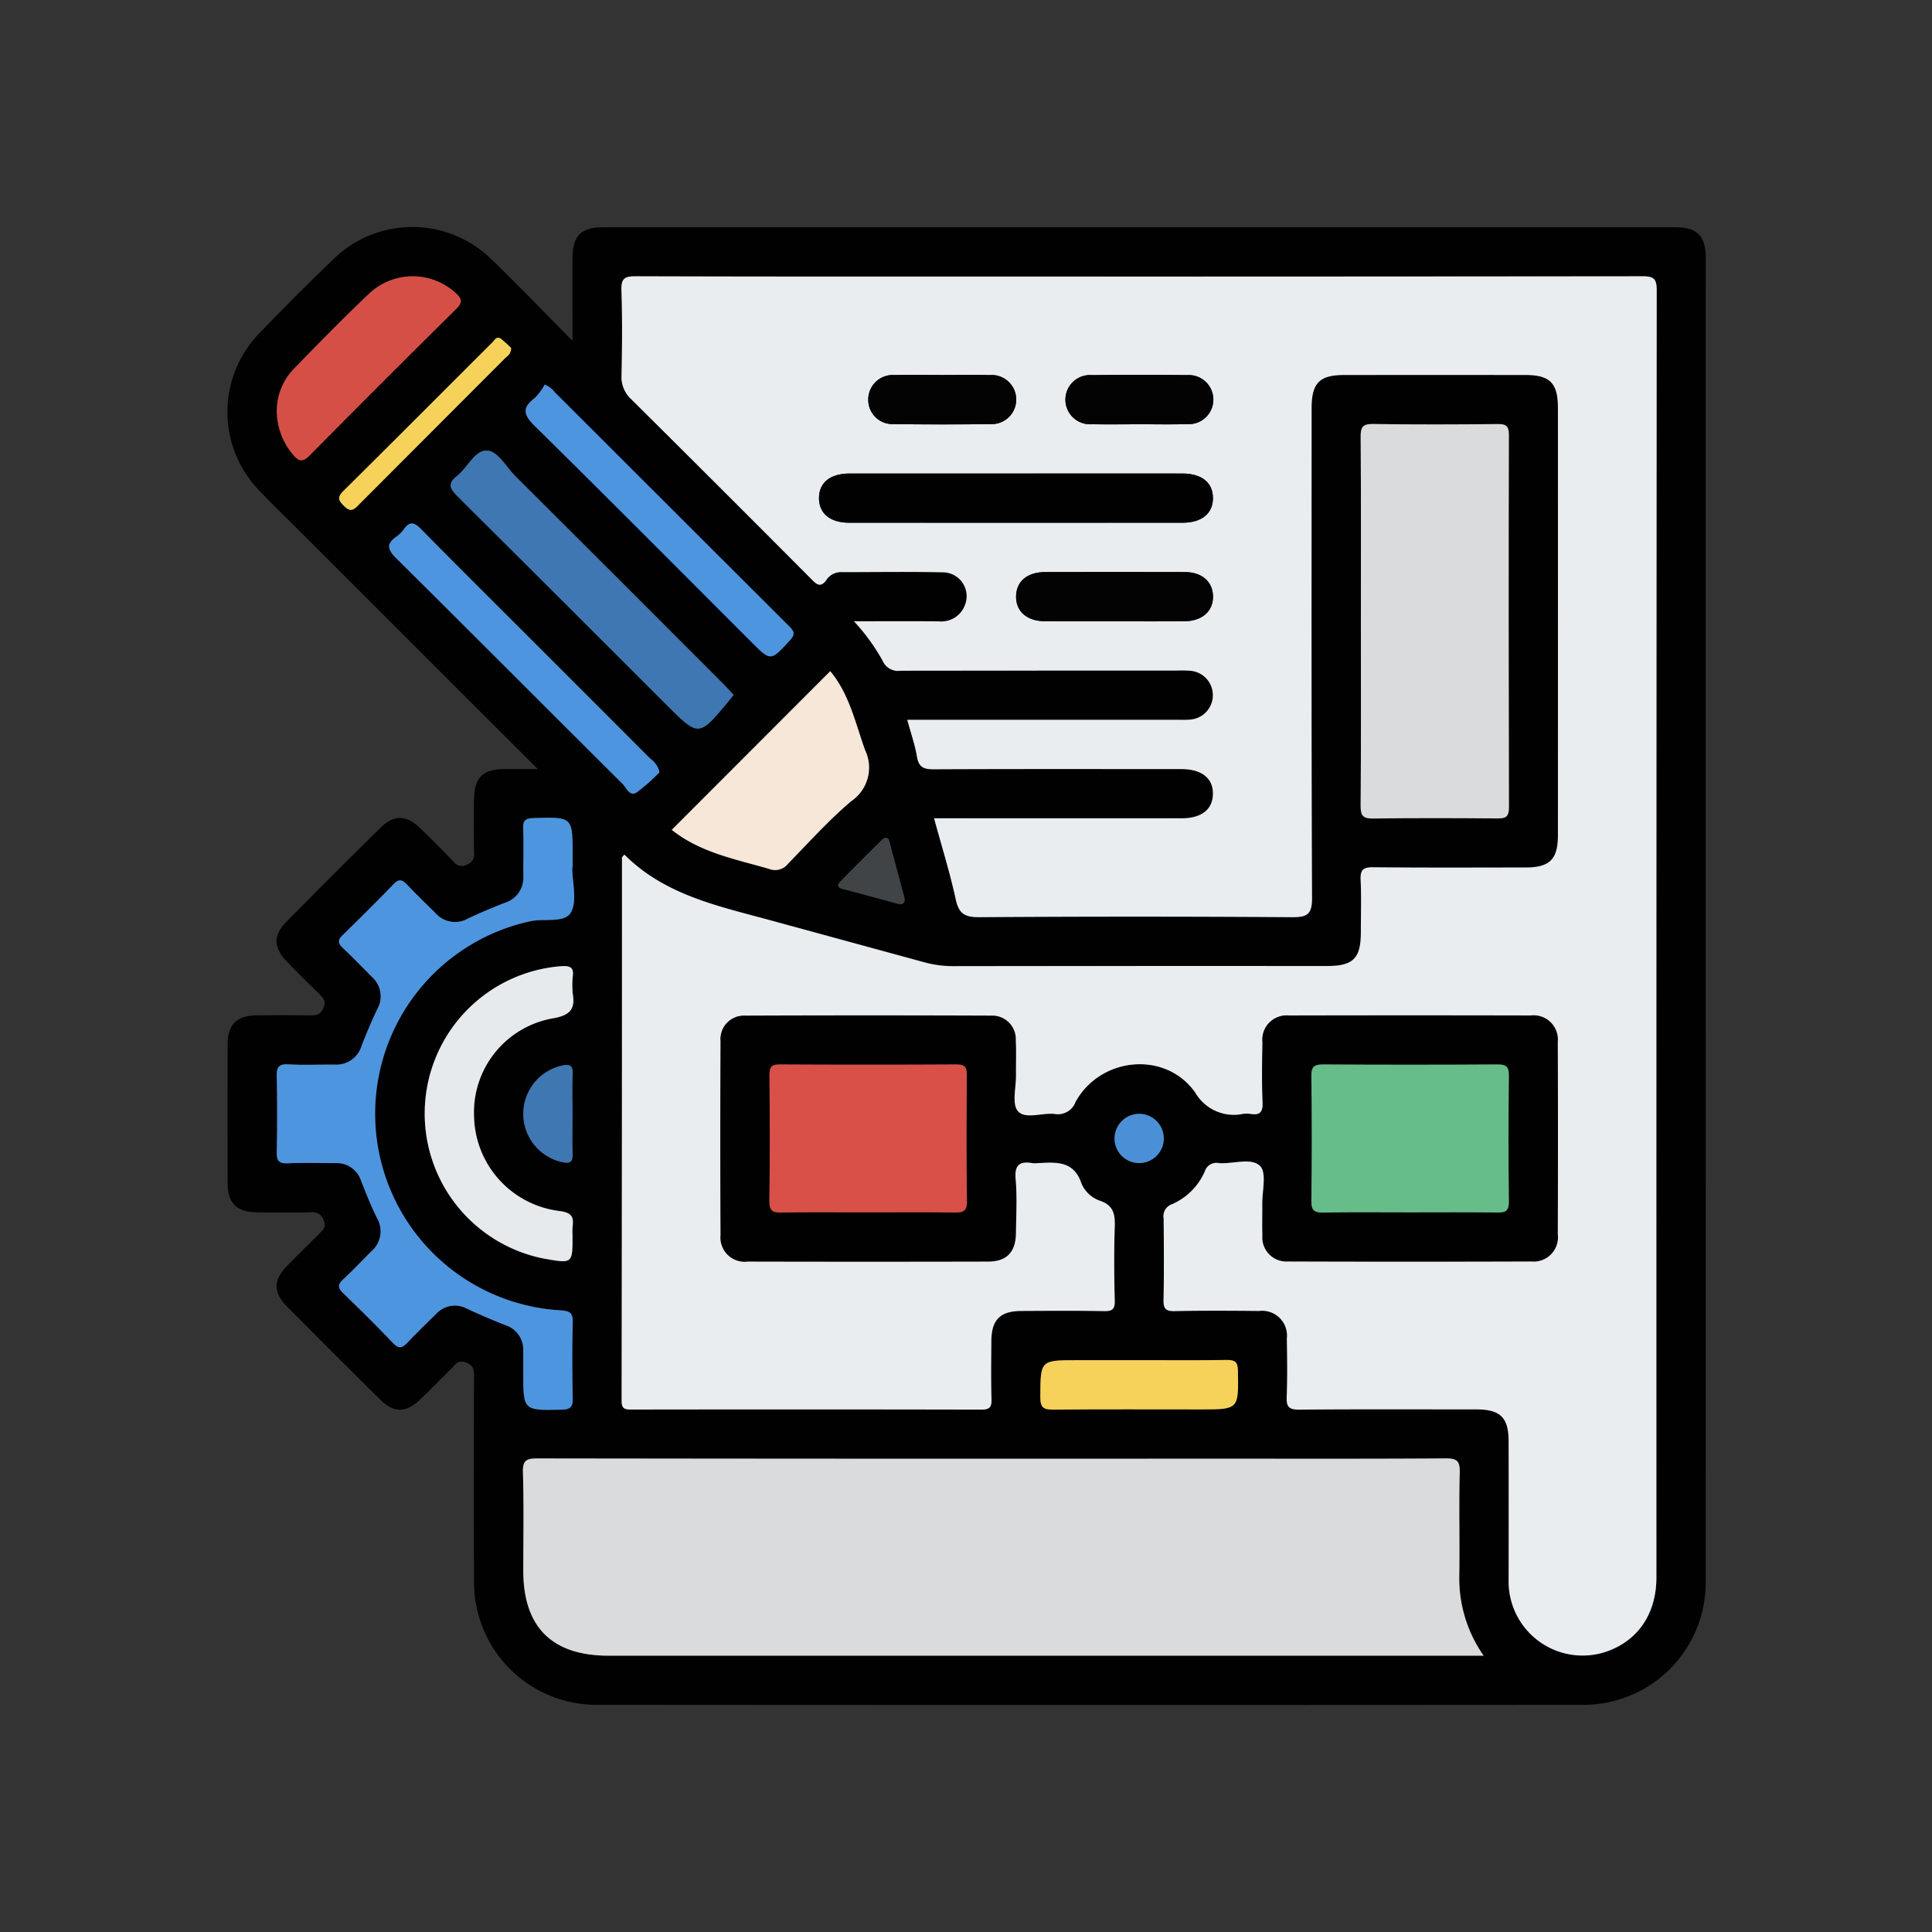 <svg xmlns="http://www.w3.org/2000/svg" width="205" height="205" viewBox="0 0 205 205">
  <rect x="0" y="0" width="205" height="205" fill="#333333" stroke="none"/>
  <g id="Grupo_980803" data-name="Grupo 980803" transform="translate(-0.199)">
    <rect id="Rectángulo_308324" data-name="Rectángulo 308324" width="205" height="205" transform="translate(0.199 0)" fill="none"/>
    <g id="Grupo_980806" data-name="Grupo 980806" transform="translate(24.331 24.086)">
      <path id="Trazado_640686" data-name="Trazado 640686" d="M79.134,599.726,53.457,574.069c-1.271-1.269-2.572-2.511-3.8-3.822a11.974,11.974,0,0,1,.084-16.909q3.734-3.885,7.622-7.622a11.971,11.971,0,0,1,16.913-.015c2.813,2.7,5.5,5.523,8.545,8.588,0-3.21-.009-6.01,0-8.81.01-2.335.919-3.241,3.274-3.241q56.848-.006,113.7,0c2.35,0,3.272.911,3.272,3.245q.007,70.141-.008,140.281a12.98,12.98,0,0,1-13.22,13.256q-52.111.04-104.222,0a13.009,13.009,0,0,1-13.243-13.232c-.038-7.131-.009-14.262-.008-21.394,0-.7.111-1.323-.823-1.691-.9-.356-1.171.252-1.6.668-1.095,1.06-2.15,2.161-3.248,3.217-1.512,1.453-2.806,1.5-4.26.062q-5-4.931-9.937-9.927c-1.448-1.466-1.423-2.766.017-4.257,1.133-1.174,2.309-2.308,3.462-3.464.378-.378.756-.684.443-1.378a1.227,1.227,0,0,0-1.334-.872c-1.9.043-3.811.028-5.717.011-2.156-.019-3.13-.946-3.137-3.05q-.029-7.431,0-14.861c.009-2.017.991-2.965,3.029-2.989q2.859-.033,5.718,0c.635.007,1.091-.05,1.408-.764.329-.74-.011-1.089-.45-1.52-1.163-1.145-2.332-2.286-3.462-3.464-1.378-1.438-1.422-2.747-.052-4.138q4.985-5.062,10.049-10.045c1.4-1.376,2.7-1.343,4.139.03,1.219,1.165,2.4,2.367,3.579,3.577a1.07,1.07,0,0,0,1.4.34,1.133,1.133,0,0,0,.786-1.227c-.036-1.85-.018-3.7-.011-5.552.01-2.475.878-3.359,3.306-3.376C76.7,599.72,77.718,599.726,79.134,599.726Zm9.189,9.077c-.193.229-.251.265-.251.3q-.014,28.826-.04,57.651c0,.889.387.926,1.074.925q18.542-.022,37.084.007c.847,0,1.116-.216,1.09-1.081-.062-2.066-.031-4.137-.016-6.206.016-2.243.934-3.169,3.171-3.181,2.94-.016,5.881-.033,8.821.015.842.014,1.115-.206,1.1-1.078-.058-2.612-.08-5.228,0-7.838.042-1.289-.094-2.263-1.5-2.771a3.308,3.308,0,0,1-2.02-1.825c-.824-2.518-2.766-2.271-4.705-2.186a2.384,2.384,0,0,1-.489,0c-1.339-.22-1.937.146-1.8,1.687.167,1.891.057,3.807.035,5.712-.024,2.044-.973,3.046-2.976,3.05q-12.742.027-25.485,0a2.576,2.576,0,0,1-2.891-2.8q-.043-10.288,0-20.578a2.5,2.5,0,0,1,2.612-2.732q13.068-.052,26.138,0a2.5,2.5,0,0,1,2.587,2.592c.06,1.249.006,2.5.02,3.756.014,1.3-.448,3.024.2,3.785.771.9,2.552.161,3.886.3a1.994,1.994,0,0,0,2.234-1.28c2.65-4.8,9.582-5.456,12.714-.963a4.723,4.723,0,0,0,5.033,2.24,3.243,3.243,0,0,1,.816,0c.975.154,1.323-.168,1.277-1.219-.092-2.119-.054-4.245-.018-6.368a2.584,2.584,0,0,1,2.823-2.861q12.825-.036,25.649,0a2.576,2.576,0,0,1,2.876,2.809q.043,10.208,0,20.415a2.58,2.58,0,0,1-2.8,2.887q-12.906.038-25.812,0a2.566,2.566,0,0,1-2.738-2.783c-.037-1.088,0-2.177-.011-3.266-.02-1.406.491-3.357-.228-4.081-.929-.936-2.873-.2-4.374-.312a1.285,1.285,0,0,0-1.491.876,6.708,6.708,0,0,1-3.505,3.495,1.33,1.33,0,0,0-.864,1.5c.024,2.885.046,5.771-.011,8.655-.018.915.228,1.2,1.163,1.177,2.994-.06,5.99-.043,8.985-.014a2.631,2.631,0,0,1,2.936,2.921c.033,2.068.067,4.14-.017,6.2-.043,1.057.248,1.356,1.329,1.347,6.262-.055,12.525-.03,18.787-.026,2.565,0,3.43.863,3.433,3.415q.01,7.35,0,14.7a7.852,7.852,0,0,0,10.621,7.487c3.219-1.227,5.061-4.035,5.062-7.8q.007-68.267.032-136.534c0-1.21-.269-1.513-1.5-1.51q-31.366.065-62.733.031c-14.7,0-29.407.017-44.11-.031-1.218,0-1.55.276-1.509,1.5.1,2.991.071,5.988.012,8.98a3.183,3.183,0,0,0,1.027,2.563q9.522,9.419,18.955,18.929c.641.644,1.1,1.271,1.858.1a1.861,1.861,0,0,1,1.6-.681c3.54,0,7.081-.056,10.618.019a2.534,2.534,0,0,1,2.4,3.422,2.674,2.674,0,0,1-2.814,1.782c-2.9-.018-5.807-.006-8.983-.006a21.357,21.357,0,0,1,3.044,4.188,1.78,1.78,0,0,0,1.915,1.054q14.621-.04,29.242-.016a14.09,14.09,0,0,1,1.47.02,2.6,2.6,0,0,1-.024,5.188,12.622,12.622,0,0,1-1.306.019H118.343c.383,1.414.818,2.648,1.032,3.921.185,1.105.712,1.332,1.747,1.327,8.767-.04,17.535-.026,26.3-.021,2.174,0,3.394.984,3.354,2.669-.038,1.626-1.22,2.553-3.308,2.555q-12.171.009-24.342,0H121.19c.813,2.982,1.69,5.779,2.307,8.633.332,1.535,1.008,1.867,2.5,1.857q16.581-.107,33.163,0c1.624.011,2.14-.285,2.132-2.046-.077-17.311-.047-34.623-.045-51.935,0-2.7.826-3.547,3.461-3.549q9.639-.007,19.277,0c2.542,0,3.4.873,3.4,3.447q.006,22.7,0,45.4c0,2.549-.873,3.411-3.438,3.414-5.391.005-10.783.034-16.173-.026-1.091-.012-1.37.306-1.323,1.353.084,1.847.026,3.7.023,5.551-.005,2.769-.815,3.575-3.6,3.576q-19.85,0-39.7.012a11.387,11.387,0,0,1-3.054-.418q-8.328-2.275-16.658-4.544C98.058,614.212,92.532,613.024,88.323,608.8Zm91.174,85a14.318,14.318,0,0,1-2.584-8.5c.062-3.645-.047-7.292.048-10.936.033-1.249-.327-1.5-1.524-1.495-8.327.056-16.654.029-24.981.029q-35.677,0-71.353-.026c-1.158,0-1.584.183-1.545,1.472.106,3.479.036,6.964.037,10.446,0,5.975,3.046,9.012,9.04,9.012H179.5ZM166.474,584.056c0,6.529.026,13.059-.026,19.588-.009,1.074.286,1.349,1.345,1.334,4.354-.061,8.708-.044,13.062-.01.886.007,1.335-.054,1.331-1.178q-.069-19.75-.009-39.5c0-.928-.259-1.176-1.175-1.166-4.408.046-8.818.06-13.225-.007-1.091-.016-1.334.31-1.326,1.353C166.5,571,166.474,577.527,166.474,584.056Zm-83.679,26.11h.029V608.86c0-4.076,0-4.049-4.139-3.929-.841.025-1.141.227-1.108,1.1.064,1.685.008,3.374.021,5.061a2.792,2.792,0,0,1-2,2.844c-1.314.511-2.617,1.059-3.891,1.663a2.748,2.748,0,0,1-3.422-.574c-1-1-2.024-1.98-3-3-.486-.513-.843-.719-1.442-.1-1.774,1.843-3.592,3.643-5.424,5.43-.5.491-.526.834-.006,1.326,1.068,1.009,2.09,2.066,3.124,3.11a2.75,2.75,0,0,1,.556,3.424c-.608,1.272-1.152,2.576-1.664,3.89a2.79,2.79,0,0,1-2.853,1.984c-1.633-.015-3.27.066-4.9-.028-1.053-.061-1.27.324-1.247,1.294.062,2.665.056,5.333,0,8-.018.9.2,1.249,1.165,1.206,1.684-.076,3.374-.02,5.062-.02a2.715,2.715,0,0,1,2.736,1.907c.518,1.312,1.036,2.629,1.66,3.891a2.8,2.8,0,0,1-.576,3.558c-1,1-1.975,2.029-3.012,2.991-.582.539-.551.9.008,1.444,1.8,1.741,3.582,3.5,5.308,5.314.653.687,1.029.469,1.56-.1.969-1.031,1.988-2.015,3-3a2.687,2.687,0,0,1,3.285-.553q1.994.923,4.04,1.732a2.725,2.725,0,0,1,1.922,2.726q0,1.143,0,2.286c0,4.091,0,4.053,4.108,3.964.981-.021,1.152-.371,1.137-1.236-.046-2.666-.065-5.334.007-8,.027-1.006-.275-1.233-1.262-1.3a20.9,20.9,0,0,1-3.316-41.274c1.5-.355,3.683.218,4.364-.924C83.352,613.763,82.794,611.8,82.794,610.166Zm31.231,36.6c3.1,0,6.2-.025,9.3.016.9.012,1.364-.1,1.347-1.2-.065-4.459-.045-8.918-.012-13.376.006-.824-.2-1.136-1.084-1.131q-9.383.052-18.765,0c-.878-.005-1.1.29-1.091,1.123.034,4.459.054,8.918-.011,13.377-.016,1.1.428,1.225,1.34,1.211C108.041,646.737,111.033,646.764,114.025,646.764Zm57.635,0c3.1,0,6.2-.03,9.3.018.9.014,1.224-.205,1.213-1.165q-.073-6.69,0-13.381c.01-.957-.314-1.171-1.212-1.167q-9.223.052-18.445,0c-.968-.007-1.313.2-1.3,1.249q.091,6.607,0,13.217c-.014,1.043.325,1.27,1.3,1.252C165.564,646.728,168.612,646.764,171.66,646.764ZM93.352,606.177c3.036,2.428,6.755,3.1,10.337,4.151a1.723,1.723,0,0,0,1.988-.54c2.2-2.258,4.32-4.623,6.719-6.653a4.3,4.3,0,0,0,1.456-5.448c-1.034-2.9-1.674-5.937-3.683-8.342Zm-10.527,17.09a9.284,9.284,0,0,1,.012-1.467c.184-1.129-.395-1.2-1.3-1.141a15.684,15.684,0,0,0-1.7,31.029c2.985.524,2.985.524,2.985-2.4a7.993,7.993,0,0,1,.006-.978c.133-1.06-.086-1.507-1.378-1.678a10.323,10.323,0,0,1-9.075-9.946,10.133,10.133,0,0,1,8.357-10.5c1.928-.327,2.4-1.06,2.091-2.748A.9.9,0,0,1,82.824,623.267Zm17.093-31.4c-.384-.415-.7-.778-1.036-1.118Q87.815,579.677,76.735,568.62c-.989-.985-1.844-2.706-3.075-2.689s-1.987,1.827-3.089,2.69c-1.024.8-.788,1.334.041,2.156q11.116,11.02,22.158,22.116c3.45,3.448,3.45,3.449,6.621-.371C99.555,592.323,99.714,592.118,99.917,591.865ZM51.443,561.849a7.232,7.232,0,0,0,1.694,4.482c.591.717,1.01.909,1.788.121q7.735-7.835,15.573-15.568c.715-.707.551-1.093-.09-1.677a6.738,6.738,0,0,0-9.076-.011c-2.809,2.644-5.5,5.413-8.193,8.182A6.461,6.461,0,0,0,51.443,561.849Zm28.429-2.917a6.181,6.181,0,0,1-1.061,1.432c-1.4,1.047-1.172,1.8.013,2.97,7.7,7.589,15.325,15.263,22.973,22.908,2.075,2.075,2.05,2.052,4.089-.174.538-.587.508-.908-.031-1.445Q93.382,572.2,80.936,559.742A2.469,2.469,0,0,0,79.872,558.932Zm12.178,41.133a2.338,2.338,0,0,0-.951-1.417q-6.11-6.133-12.241-12.247c-4.044-4.042-8.1-8.067-12.114-12.142-.693-.7-1.171-.858-1.791-.009a3.507,3.507,0,0,1-.807.805c-1.2.831-.881,1.46.041,2.373,8.007,7.932,15.957,15.923,23.948,23.871.4.4.74,1.381,1.485.907A18.75,18.75,0,0,0,92.051,600.064Zm51.041,62.383h-6.685c-3.979,0-3.93,0-3.947,3.934,0,1.112.355,1.322,1.374,1.313,5.217-.048,10.434-.022,15.652-.022,4.046,0,4.011,0,3.942-4.1-.016-.956-.322-1.16-1.207-1.146C149.179,662.477,146.135,662.447,143.092,662.447Zm-66.784-107.4a11.883,11.883,0,0,0-1.08-.977c-.454-.331-.682.151-.922.391-5.272,5.256-10.522,10.533-15.813,15.77-.659.652-.505,1,.062,1.558.53.522.862.623,1.44.041q7.867-7.924,15.777-15.806A1.143,1.143,0,0,0,76.307,555.051Zm6.514,81.3c0-1.414-.049-2.831.018-4.243.045-.951-.316-1.1-1.155-.915a5.246,5.246,0,0,0,.076,10.249c.759.152,1.1.01,1.074-.848C82.785,639.185,82.821,637.77,82.821,636.355Zm33.142-29.313a1.37,1.37,0,0,0-.273.167c-1.5,1.493-3.006,2.979-4.482,4.495-.407.418-.131.64.338.762q2.825.741,5.643,1.512c.787.216,1-.059.8-.816-.516-1.878-1.014-3.76-1.518-5.641C116.4,607.257,116.341,606.983,115.964,607.042Zm26.986,29.269a2.612,2.612,0,1,0,2.606,2.576A2.626,2.626,0,0,0,142.95,636.311Z" transform="translate(-46.205 -542.21)" fill="#010101"/>
      <path id="Trazado_640687" data-name="Trazado 640687" d="M110.374,611.557c4.209,4.22,9.734,5.408,15.134,6.879q8.329,2.271,16.658,4.544a11.392,11.392,0,0,0,3.054.418q19.85-.028,39.7-.013c2.789,0,3.6-.807,3.6-3.576,0-1.851.062-3.7-.023-5.551-.048-1.047.232-1.364,1.323-1.353,5.391.06,10.783.031,16.173.026,2.565,0,3.437-.865,3.438-3.414q.006-22.7,0-45.4c0-2.574-.859-3.444-3.4-3.447q-9.639-.009-19.277,0c-2.635,0-3.461.849-3.461,3.548,0,17.312-.031,34.624.045,51.935.008,1.761-.509,2.057-2.132,2.046q-16.581-.113-33.163,0c-1.49.009-2.165-.322-2.5-1.857-.617-2.854-1.495-5.652-2.307-8.633h1.939q12.171,0,24.342,0c2.088,0,3.27-.928,3.308-2.555.04-1.685-1.18-2.668-3.354-2.669-8.767,0-17.535-.019-26.3.021-1.036,0-1.562-.222-1.747-1.327-.213-1.272-.649-2.507-1.032-3.921h28.684a12.57,12.57,0,0,0,1.306-.019,2.6,2.6,0,0,0,.024-5.188,14.123,14.123,0,0,0-1.47-.02q-14.621,0-29.242.016a1.78,1.78,0,0,1-1.915-1.054,21.351,21.351,0,0,0-3.044-4.188c3.176,0,6.08-.012,8.983.006a2.674,2.674,0,0,0,2.814-1.782,2.534,2.534,0,0,0-2.4-3.422c-3.537-.075-7.078-.022-10.618-.019a1.862,1.862,0,0,0-1.6.681c-.754,1.168-1.217.541-1.858-.1q-9.45-9.493-18.955-18.929a3.183,3.183,0,0,1-1.027-2.562c.06-2.993.088-5.99-.012-8.981-.041-1.229.291-1.508,1.509-1.5,14.7.047,29.406.031,44.109.031q31.367,0,62.733-.031c1.23,0,1.5.3,1.5,1.51q-.052,68.267-.032,136.534c0,3.763-1.843,6.572-5.062,7.8A7.852,7.852,0,0,1,204.2,688.54q.016-7.35,0-14.7c0-2.552-.869-3.412-3.433-3.415-6.262,0-12.525-.029-18.787.026-1.081.009-1.372-.29-1.329-1.347.084-2.065.05-4.136.017-6.2a2.632,2.632,0,0,0-2.936-2.921c-2.995-.029-5.991-.045-8.985.015-.935.018-1.181-.263-1.163-1.177.058-2.884.035-5.77.011-8.655a1.329,1.329,0,0,1,.864-1.5,6.709,6.709,0,0,0,3.505-3.495,1.284,1.284,0,0,1,1.491-.876c1.5.116,3.445-.623,4.374.312.719.724.208,2.675.228,4.081.014,1.089-.026,2.178.011,3.266a2.566,2.566,0,0,0,2.738,2.783q12.906.044,25.812,0a2.58,2.58,0,0,0,2.8-2.887q.034-10.207,0-20.415a2.576,2.576,0,0,0-2.875-2.809q-12.825-.031-25.649,0a2.585,2.585,0,0,0-2.823,2.861c-.036,2.123-.074,4.249.018,6.368.046,1.051-.3,1.372-1.277,1.218a3.24,3.24,0,0,0-.816,0,4.723,4.723,0,0,1-5.033-2.24c-3.131-4.493-10.064-3.838-12.714.963a1.994,1.994,0,0,1-2.234,1.28c-1.334-.143-3.115.6-3.886-.3-.653-.761-.19-2.486-.2-3.786-.014-1.252.041-2.506-.02-3.755a2.5,2.5,0,0,0-2.587-2.593q-13.069-.052-26.138,0a2.5,2.5,0,0,0-2.612,2.732q-.045,10.289,0,20.578a2.576,2.576,0,0,0,2.891,2.795q12.743.03,25.486,0c2,0,2.952-1.006,2.976-3.05.022-1.905.132-3.822-.035-5.712-.137-1.541.462-1.907,1.8-1.686a2.393,2.393,0,0,0,.489,0c1.94-.085,3.882-.331,4.705,2.186a3.308,3.308,0,0,0,2.02,1.825c1.411.508,1.546,1.482,1.5,2.771-.084,2.61-.062,5.227,0,7.838.019.872-.254,1.091-1.1,1.078-2.94-.049-5.881-.031-8.821-.015-2.237.012-3.154.938-3.171,3.181-.015,2.069-.046,4.139.016,6.205.026.865-.243,1.083-1.09,1.081q-18.543-.039-37.084-.007c-.687,0-1.076-.036-1.074-.925q.047-28.826.04-57.651C110.122,611.823,110.181,611.787,110.374,611.557Zm41.561-40.437q-8.81,0-17.62,0c-2.085,0-3.258.928-3.292,2.559-.033,1.647,1.154,2.662,3.189,2.663q17.7.011,35.4,0c2.041,0,3.233-1,3.212-2.642s-1.2-2.577-3.273-2.58Q160.745,571.113,151.935,571.121Zm10.4,15.682c2.5,0,5,.018,7.5-.006,1.872-.018,3.048-1.1,3-2.683-.044-1.528-1.178-2.529-2.983-2.535q-7.416-.028-14.832,0c-1.921.006-3.074,1.006-3.081,2.6s1.156,2.606,3.062,2.621C157.441,586.818,159.886,586.8,162.331,586.8Zm-18.245-26.135c-1.683,0-3.367-.031-5.049.008a2.6,2.6,0,0,0-2.787,2.559,2.572,2.572,0,0,0,2.7,2.644q5.13.068,10.261,0a2.606,2.606,0,1,0-.075-5.2C147.452,560.637,145.768,560.668,144.086,560.668Zm20.947,5.226c1.683,0,3.367.035,5.049-.01a2.606,2.606,0,1,0,.006-5.2c-3.366-.041-6.732-.035-10.1,0a2.613,2.613,0,1,0-.005,5.21C161.666,565.926,163.35,565.9,165.033,565.894Z" transform="translate(-68.255 -544.964)" fill="#e9edf0"/>
      <path id="Trazado_640688" data-name="Trazado 640688" d="M196.032,762.711H103.171c-5.995,0-9.04-3.036-9.04-9.012,0-3.482.069-6.967-.037-10.446-.039-1.289.388-1.473,1.545-1.472q35.676.051,71.353.026c8.327,0,16.655.027,24.981-.03,1.2-.008,1.556.246,1.524,1.495-.1,3.643.013,7.291-.048,10.936A14.318,14.318,0,0,0,196.032,762.711Z" transform="translate(-62.739 -611.116)" fill="#d9dbdd"/>
      <path id="Trazado_640689" data-name="Trazado 640689" d="M229.887,595.081c0-6.529.024-13.059-.024-19.588-.008-1.043.235-1.37,1.326-1.353,4.408.066,8.817.052,13.225.006.916-.01,1.177.238,1.175,1.166q-.044,19.752.009,39.5c0,1.125-.445,1.186-1.331,1.178-4.354-.035-8.708-.051-13.062.01-1.059.014-1.353-.26-1.345-1.334C229.913,608.14,229.887,601.61,229.887,595.081Z" transform="translate(-109.619 -553.236)" fill="#d9dbdd"/>
      <path id="Trazado_640690" data-name="Trazado 640690" d="M85.551,643.226c0,1.632.557,3.6-.161,4.8-.681,1.142-2.864.57-4.364.924a20.9,20.9,0,0,0,3.316,41.274c.987.065,1.29.292,1.262,1.3-.073,2.665-.054,5.333-.007,8,.015.865-.156,1.215-1.137,1.236-4.109.089-4.108.126-4.108-3.964q0-1.143,0-2.286a2.725,2.725,0,0,0-1.922-2.726q-2.043-.809-4.04-1.732a2.687,2.687,0,0,0-3.285.553c-1.012.989-2.031,1.973-3,3-.531.565-.907.783-1.56.1-1.726-1.813-3.509-3.573-5.308-5.314-.558-.541-.59-.9-.008-1.444,1.037-.961,2.012-1.99,3.012-2.991a2.8,2.8,0,0,0,.576-3.558c-.625-1.262-1.143-2.58-1.66-3.892a2.715,2.715,0,0,0-2.736-1.906c-1.688,0-3.378-.056-5.062.02-.962.043-1.183-.306-1.165-1.206.054-2.666.06-5.334,0-8-.023-.97.194-1.355,1.247-1.294,1.628.094,3.265.012,4.9.027a2.789,2.789,0,0,0,2.853-1.984c.512-1.313,1.056-2.618,1.664-3.89a2.749,2.749,0,0,0-.556-3.424c-1.034-1.045-2.056-2.1-3.124-3.111-.52-.491-.5-.835.006-1.326,1.831-1.787,3.649-3.587,5.424-5.43.6-.623.956-.417,1.442.1.975,1.025,2,2.007,3,3a2.749,2.749,0,0,0,3.422.573c1.274-.6,2.577-1.152,3.891-1.663a2.793,2.793,0,0,0,2-2.844c-.013-1.687.043-3.375-.021-5.061-.033-.872.266-1.074,1.108-1.1,4.14-.12,4.139-.147,4.139,3.929v1.306Z" transform="translate(-48.961 -575.27)" fill="#4e95df"/>
      <path id="Trazado_640691" data-name="Trazado 640691" d="M144.352,693.627c-2.992,0-5.984-.028-8.975.017-.913.014-1.356-.114-1.34-1.211.065-4.459.045-8.918.011-13.376-.007-.833.213-1.129,1.091-1.123q9.383.051,18.765,0c.887,0,1.089.308,1.084,1.131-.033,4.459-.054,8.918.012,13.376.016,1.107-.446,1.215-1.347,1.2C150.553,693.6,147.452,693.627,144.352,693.627Z" transform="translate(-76.532 -589.074)" fill="#d85047"/>
      <path id="Trazado_640692" data-name="Trazado 640692" d="M232.316,693.626c-3.048,0-6.1-.037-9.141.022-.972.018-1.312-.209-1.3-1.252q.09-6.607,0-13.217c-.014-1.046.331-1.256,1.3-1.249q9.223.06,18.445,0c.9,0,1.222.21,1.212,1.167q-.073,6.69,0,13.381c.01.96-.317,1.18-1.213,1.165C238.52,693.6,235.418,693.626,232.316,693.626Z" transform="translate(-106.862 -589.071)" fill="#66bd89"/>
      <path id="Trazado_640693" data-name="Trazado 640693" d="M118.216,631.034,135.034,614.2c2.009,2.405,2.649,5.445,3.683,8.342a4.3,4.3,0,0,1-1.456,5.448c-2.4,2.03-4.518,4.4-6.719,6.653a1.723,1.723,0,0,1-1.988.54C124.971,634.137,121.252,633.462,118.216,631.034Z" transform="translate(-71.069 -567.068)" fill="#f6e7d8"/>
      <path id="Trazado_640694" data-name="Trazado 640694" d="M93.867,664.63a.9.9,0,0,0,0,.163c.312,1.688-.162,2.421-2.091,2.748a10.133,10.133,0,0,0-8.357,10.5,10.323,10.323,0,0,0,9.075,9.946c1.292.171,1.51.618,1.378,1.678a7.982,7.982,0,0,0-.006.978c0,2.928,0,2.928-2.985,2.4a15.684,15.684,0,0,1,1.7-31.029c.907-.063,1.486.012,1.3,1.141A9.282,9.282,0,0,0,93.867,664.63Z" transform="translate(-57.248 -583.574)" fill="#e6eaed"/>
      <path id="Trazado_640695" data-name="Trazado 640695" d="M112.41,604.375c-.2.253-.362.457-.528.656-3.171,3.82-3.171,3.82-6.62.371Q94.192,594.335,83.1,583.286c-.829-.822-1.065-1.354-.041-2.156,1.1-.863,1.866-2.673,3.089-2.69s2.086,1.7,3.075,2.689q11.093,11.043,22.146,22.128C111.712,603.6,112.026,603.959,112.41,604.375Z" transform="translate(-58.697 -554.72)" fill="#3e77b2"/>
      <path id="Trazado_640696" data-name="Trazado 640696" d="M54.206,564.608a6.461,6.461,0,0,1,1.7-4.472c2.689-2.769,5.384-5.538,8.193-8.182a6.738,6.738,0,0,1,9.076.011c.641.584.8.97.09,1.677q-7.831,7.739-15.573,15.568c-.778.788-1.2.6-1.788-.12A7.232,7.232,0,0,1,54.206,564.608Z" transform="translate(-48.967 -544.97)" fill="#d64f46"/>
      <path id="Trazado_640697" data-name="Trazado 640697" d="M96.56,567.75a2.469,2.469,0,0,1,1.064.81q12.46,12.44,24.919,24.881c.539.537.57.858.031,1.445-2.039,2.226-2.013,2.248-4.089.174-7.648-7.645-15.27-15.318-22.973-22.908-1.185-1.167-1.414-1.923-.013-2.97A6.186,6.186,0,0,0,96.56,567.75Z" transform="translate(-62.892 -551.029)" fill="#4e95e0"/>
      <path id="Trazado_640698" data-name="Trazado 640698" d="M101.1,616.655A18.756,18.756,0,0,1,98.67,618.8c-.745.475-1.08-.5-1.485-.907-7.991-7.948-15.941-15.938-23.948-23.871-.922-.913-1.239-1.543-.041-2.373A3.5,3.5,0,0,0,74,590.84c.621-.849,1.1-.695,1.791.008,4.011,4.074,8.071,8.1,12.114,12.142q6.123,6.121,12.241,12.247A2.338,2.338,0,0,1,101.1,616.655Z" transform="translate(-55.255 -558.801)" fill="#4e95e0"/>
      <path id="Trazado_640699" data-name="Trazado 640699" d="M188.581,725.847c3.043,0,6.087.03,9.129-.019.885-.014,1.191.19,1.207,1.146.069,4.1.1,4.1-3.942,4.1-5.217,0-10.435-.026-15.652.022-1.019.009-1.379-.2-1.374-1.313.017-3.933-.031-3.933,3.947-3.933Z" transform="translate(-91.694 -605.61)" fill="#f7d25a"/>
      <path id="Trazado_640700" data-name="Trazado 640700" d="M82.56,561.248a1.142,1.142,0,0,1-.536.977q-7.888,7.9-15.777,15.806c-.578.582-.911.481-1.44-.041-.568-.559-.721-.906-.062-1.558,5.291-5.236,10.541-10.513,15.813-15.769.241-.24.469-.723.922-.392A11.87,11.87,0,0,1,82.56,561.248Z" transform="translate(-52.457 -548.408)" fill="#f7d25a"/>
      <path id="Trazado_640701" data-name="Trazado 640701" d="M99.377,683.248c0,1.415-.036,2.83.013,4.243.03.858-.315,1-1.074.848a5.246,5.246,0,0,1-.076-10.249c.839-.188,1.2-.036,1.155.915C99.328,680.417,99.377,681.833,99.377,683.248Z" transform="translate(-62.76 -589.104)" fill="#3e77b2"/>
      <path id="Trazado_640702" data-name="Trazado 640702" d="M150.144,641.228c.375-.058.431.215.5.479.5,1.881,1,3.763,1.518,5.641.208.758-.009,1.032-.8.816q-2.817-.771-5.643-1.512c-.469-.122-.745-.344-.338-.762,1.476-1.516,2.983-3,4.482-4.495A1.357,1.357,0,0,1,150.144,641.228Z" transform="translate(-80.383 -576.397)" fill="#404447"/>
      <path id="Trazado_640703" data-name="Trazado 640703" d="M192.592,685.938a2.612,2.612,0,1,1-2.614,2.566A2.635,2.635,0,0,1,192.592,685.938Z" transform="translate(-95.847 -591.837)" fill="#4b90d7"/>
      <path id="Trazado_640704" data-name="Trazado 640704" d="M162.987,582.161q8.81,0,17.62,0c2.071,0,3.253.948,3.273,2.58s-1.171,2.641-3.212,2.642q-17.7.01-35.4,0c-2.036,0-3.223-1.016-3.189-2.663.033-1.631,1.207-2.557,3.292-2.559Q154.177,582.153,162.987,582.161Z" transform="translate(-79.307 -556.004)" fill="#010101"/>
      <path id="Trazado_640705" data-name="Trazado 640705" d="M184.411,603.353c-2.445,0-4.889.014-7.335-.005-1.906-.015-3.069-1.031-3.062-2.621s1.16-2.593,3.081-2.6q7.416-.022,14.832,0c1.805.006,2.939,1.007,2.983,2.535.046,1.588-1.129,2.665-3,2.683C189.41,603.371,186.91,603.353,184.411,603.353Z" transform="translate(-90.335 -561.513)" fill="#030303"/>
      <path id="Trazado_640706" data-name="Trazado 640706" d="M157.894,566.191c1.683,0,3.367-.031,5.049.009a2.606,2.606,0,1,1,.075,5.2q-5.13.067-10.261,0a2.572,2.572,0,0,1-2.7-2.644,2.6,2.6,0,0,1,2.787-2.559C154.527,566.159,156.211,566.191,157.894,566.191Z" transform="translate(-82.063 -550.487)" fill="#030303"/>
      <path id="Trazado_640707" data-name="Trazado 640707" d="M189.869,571.415c-1.683,0-3.366.031-5.049-.008a2.613,2.613,0,1,1,.005-5.21c3.367-.032,6.733-.037,10.1,0a2.606,2.606,0,1,1-.006,5.2C193.237,571.45,191.553,571.414,189.869,571.415Z" transform="translate(-93.092 -550.484)" fill="#030303"/>
    </g>
  </g>
</svg>
